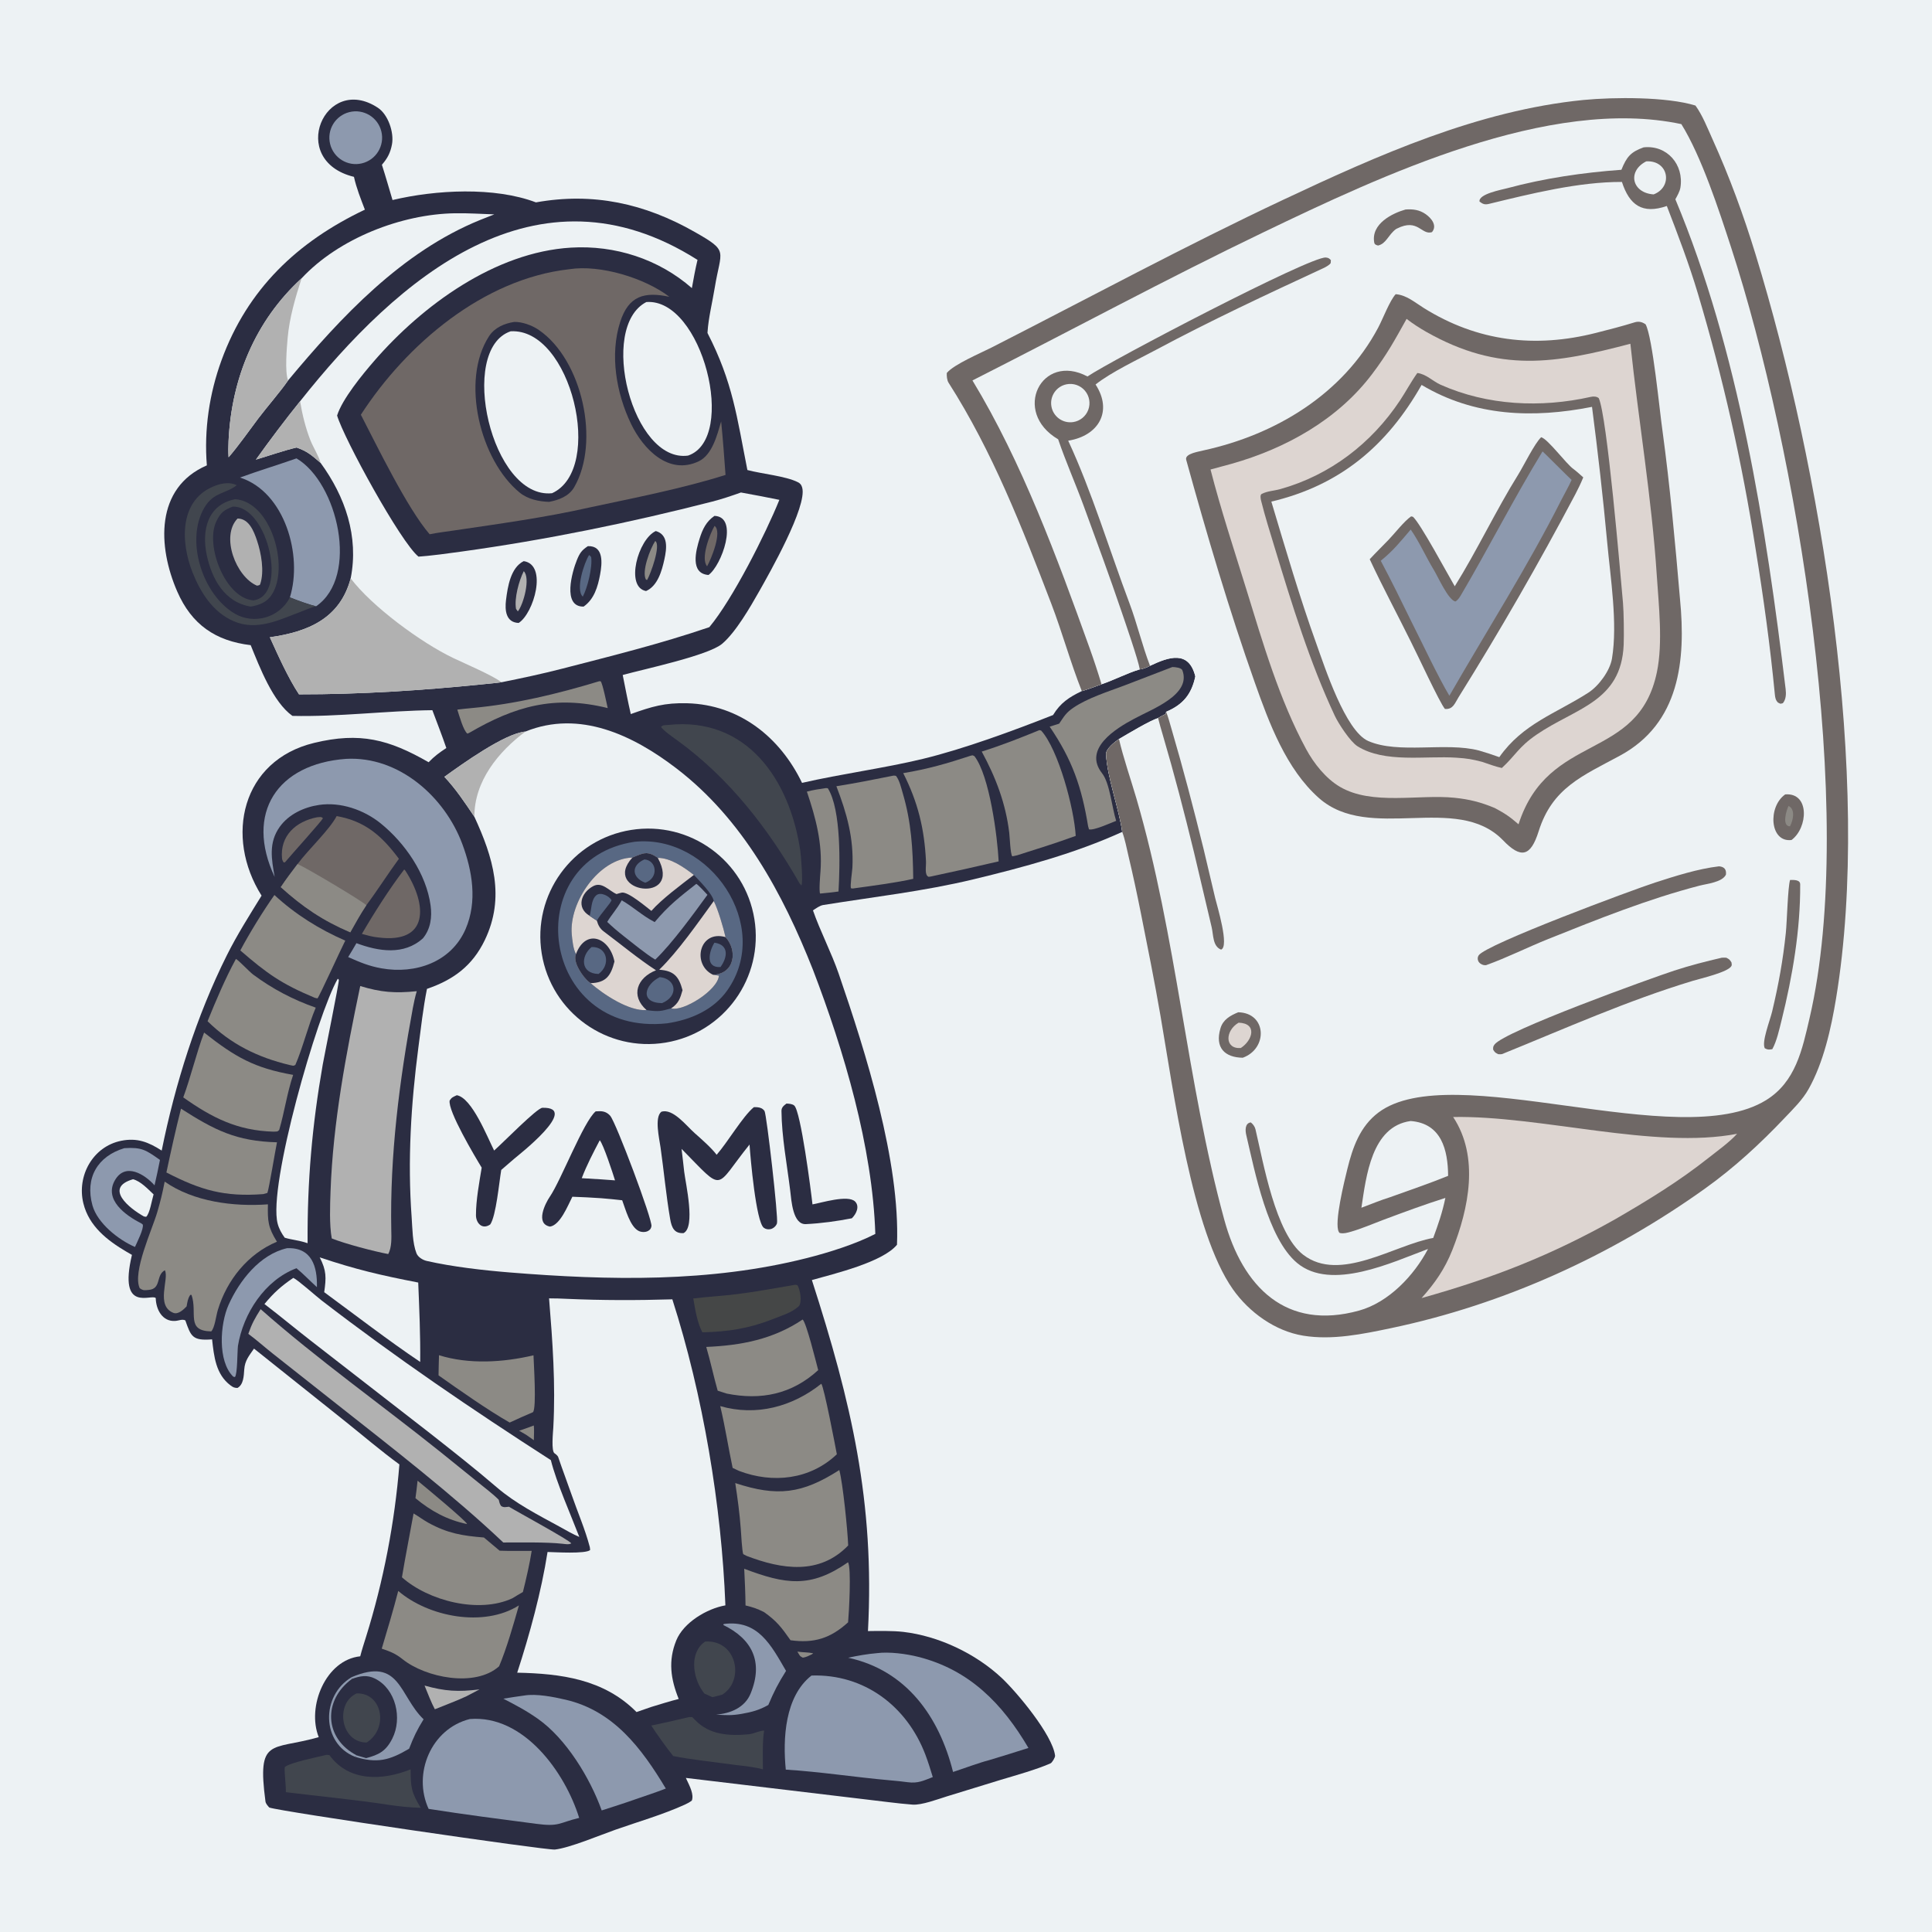 <?xml version="1.0" encoding="utf-8" ?><svg xmlns="http://www.w3.org/2000/svg" xmlns:xlink="http://www.w3.org/1999/xlink" width="1024" height="1024" viewBox="0 0 1024 1024"><path fill="#EDF2F4" d="M0 0L1024 0L1024 1024L0 1024L0 0Z"/><path fill="#2B2D42" d="M187.604 93.736C152.099 85.056 172.226 38.619 200.286 57.116C205.724 60.701 208.932 70.231 207.754 76.517C206.913 81.001 205.388 83.886 202.415 87.33C204.376 93.421 206.205 99.872 208.046 106.025C230.855 100.605 261.995 98.897 284.058 107.266C314.411 101.821 341.715 107.86 368.206 122.939C386.57 133.391 382.124 132.235 378.825 152.513C377.654 159.714 375.476 168.664 375.028 175.788L374.987 176.493C388.488 202.755 390.57 221.127 396.133 249.127C403.624 251.146 416.474 252.312 422.885 255.575C424.219 256.254 424.771 257.014 425.175 258.441C427.979 268.357 407.714 303.99 402.388 313.409C397.716 321.671 389.979 335.088 382.799 341.179C375.366 347.484 341.187 354.664 330.049 357.764C331.422 364.623 332.756 371.675 334.328 378.474C345.388 374.524 352.247 372.41 364.261 372.743C391.89 373.509 413.459 390.724 425.095 414.94C445.798 410.181 468.581 407.188 489.19 402.205C510.859 396.965 537.184 387.243 558.138 378.992C562.09 372.469 566.741 369.488 573.381 366.286C575.994 365.629 581.108 363.645 583.833 362.682C590.661 360.353 597.503 356.749 604.119 354.773C605.68 354.701 608.138 353.615 609.532 352.896C619.445 348.196 630.068 344.446 633.552 358.509C631.555 367.944 627.073 373.471 618.08 377.257L617.849 378.448C616.502 379.12 615.083 379.778 613.813 380.575C609.421 381.921 597.315 389.211 593.084 391.694C590.709 393.315 586.155 396.97 586.245 399.62C586.642 411.286 593.331 429.488 594.79 440.918C569.88 452.303 542.328 459.712 515.787 466.1C489.589 472.405 462.879 475.392 436.335 479.673C434.515 479.966 432.414 481.487 430.891 482.528C434.571 493.204 440.682 504.917 444.51 516.052C458.884 557.857 477.159 615.614 475.42 659.74C467.864 669 442.08 675.136 430.315 678.456C451.209 743.314 463.671 796.142 460.036 864.504C465.644 864.418 473.256 864.297 478.807 864.941C497.314 867.091 517.033 876.307 530.976 889.402C538.834 896.782 557.878 919.46 559.212 930.527C559.323 931.446 557.65 934.23 556.807 934.61C549.856 937.749 537.711 941.164 530.504 943.32L501.955 952.089C496.988 953.632 488.493 956.85 483.641 956.484C475.425 955.864 466.769 954.6 458.548 953.687L363.515 942.335L364.052 943.477C365.516 946.627 367.884 951.044 366.689 954.33C365.529 955.242 364.336 955.872 362.995 956.483C351.33 961.798 338.435 965.481 326.331 969.737C318.082 972.638 301.979 979.42 294.105 980.3C289.778 980.783 148.321 960.12 142.742 958.028C141.948 957.199 140.857 955.988 140.699 954.797C136.194 920.8 143.732 927.762 168.048 920.972L168.937 920.72C162.481 904.508 172.679 879.758 190.927 877.878C191.799 874.458 192.996 870.799 194.055 867.41C203.25 837.958 209.206 807.001 211.688 776.173C202.323 769.364 191.815 760.419 182.67 753.11L134.625 714.789C132.019 718.621 129.782 721.042 129.45 725.919C129.217 729.322 129.076 733.898 125.851 735.645C124.191 735.603 123.541 735.303 122.211 734.311C114.349 728.446 113.419 718.866 112.408 709.89C102.005 710.704 101.221 708.392 98.23 699.836C96.537 699.018 94.837 699.994 92.804 700.122C86.073 700.546 82.684 694.103 82.547 688.042C80.591 685.463 62.49 696.454 69.935 665.112L67.038 663.442C56.781 657.418 47.144 649.862 44.183 637.771C40.639 623.267 49.177 607.656 64.275 604.63C72.762 602.929 78.753 605.378 85.702 609.828C92.819 574.594 104.134 538.537 120.251 506.287C125.699 495.385 132.248 485.087 138.638 474.711C118.925 443.456 128.064 403.024 166.54 393.739C190.772 387.891 206.094 391.877 227.172 404.001C230.28 400.801 232.878 398.887 236.566 396.471C234.323 389.907 231.592 382.95 229.16 376.414C205.415 376.677 178.93 380.019 154.984 379.434C144.654 372.053 137.625 353.604 132.872 341.947C114.171 339.722 101.567 330.993 93.945 313.527C83.573 289.761 82.109 258.564 109.639 246.653C108.105 227.82 110.941 208.681 117.392 190.985C131.189 153.138 157.686 128.078 193.397 111.123C191.231 105.449 188.901 99.656 187.604 93.736Z"/><path fill="#EDF2F4" d="M278.504 387.735C307.222 376.121 335.521 389.672 358.473 407.231C393.62 434.119 414.919 473.578 430.9 514.032C447.301 556.783 462.455 607.904 463.937 653.996C453.432 659.422 439.308 663.845 427.77 666.773C376.323 679.825 322.601 678.677 270.08 674.42C256.294 673.303 239.71 671.421 226.149 668.319C224.087 667.847 221.538 666.325 220.724 664.231C218.594 658.756 218.609 651.046 218.184 645.226C215.974 615.021 217.839 585.121 221.755 555.126C223.09 544.903 224.272 534.263 226.302 524.122C240.378 519.31 250.397 511.875 256.944 498.292C267.921 475.517 261.281 454.241 251.423 432.884C246.4 425.442 241.721 418.307 235.535 411.737C244.89 405 267.576 388.649 278.504 387.735Z"/><path fill="#B1B1B1" d="M235.535 411.737C244.89 405 267.576 388.649 278.504 387.735C264.111 398.422 251.394 414.071 251.423 432.884C246.4 425.442 241.721 418.307 235.535 411.737Z"/><path fill="#2B2D42" d="M334.524 439.885C365.588 434.95 394.793 456.068 399.838 487.115C404.883 518.161 383.868 547.44 352.84 552.594C321.656 557.775 292.199 536.631 287.129 505.43C282.058 474.228 303.305 444.846 334.524 439.885Z"/><path fill="#586883" d="M336.295 446.166C376.343 441.973 409.558 490.76 385.509 524.868C378.131 535.334 365.984 540.539 353.616 542.374C286.02 549.694 274.46 455.475 336.295 446.166Z"/><path fill="#2B2D42" d="M335.197 454.519C340.926 452.11 343.129 450.76 348.637 454.675C355.501 454.691 362.575 459.714 367.77 463.734C370.567 466.728 377.745 473.846 378.305 477.577C380.508 481.794 383.442 491.739 384.545 496.682C391.082 503.871 389.434 516.174 377.92 516.654L381.042 517.108C380.501 524.759 362.15 536.364 355.716 534.459C350.362 536.001 348.901 536.231 343.285 535.449L342.693 535.36C333.331 536.064 319.731 526.988 313.008 521.09L312.35 520.594C309.025 518.138 303.259 509.731 305.298 505.634C303.833 503.398 303.258 497.843 303.025 495.054C301.628 478.319 317.205 455.045 335.197 454.519Z"/><path fill="#DDD5D1" d="M335.197 454.519C340.926 452.11 343.129 450.76 348.637 454.675C355.501 454.691 362.575 459.714 367.77 463.734C361.094 468.872 350.68 476.584 345.242 482.792C342.285 480.546 332.935 472.523 329.539 473.104C329.123 473.175 327.309 473.704 326.777 473.871C322.757 472.132 319.085 467.195 314.457 469.648C307.97 473.085 305.258 481.119 312.503 485.39L316.34 487.966C317.05 490.387 317.959 492.166 320.004 493.695C328.799 500.268 338.562 508.372 347.706 514.275C337.671 518.192 334.001 527.749 342.693 535.36C333.331 536.064 319.731 526.988 313.008 521.09L312.35 520.594C309.025 518.138 303.259 509.731 305.298 505.634C303.833 503.398 303.258 497.843 303.025 495.054C301.628 478.319 317.205 455.045 335.197 454.519Z"/><path fill="#2B2D42" d="M305.298 505.634C310.518 491.905 323.155 496.943 325.672 509.619C323.797 517.151 321.203 520.895 313.008 521.09L312.35 520.594C309.025 518.138 303.259 509.731 305.298 505.634Z"/><path fill="#586883" d="M313.563 501.95C322.047 501.618 323.798 511.469 317.259 516.216C307.694 516.072 307.631 506.754 313.563 501.95Z"/><path fill="#2B2D42" d="M335.197 454.519C340.926 452.11 343.129 450.76 348.637 454.675C362.243 479.619 318.265 473.058 335.197 454.519Z"/><path fill="#586883" d="M341.583 455.504C348.223 456.051 349.156 465.416 341.981 467.867C334.891 465.212 334.287 458.683 341.583 455.504Z"/><path fill="#DDD5D1" d="M378.305 477.577C380.508 481.794 383.442 491.739 384.545 496.682C391.082 503.871 389.434 516.174 377.92 516.654L381.042 517.108C380.501 524.759 362.15 536.364 355.716 534.459C359.704 531.822 360.551 529.05 361.753 524.823C359.819 517.494 357.152 514.517 349.399 513.974C359.431 504.237 369.937 489.059 378.305 477.577Z"/><path fill="#2B2D42" d="M377.92 516.654C366.541 511.231 370.579 492.744 384.545 496.682C391.082 503.871 389.434 516.174 377.92 516.654Z"/><path fill="#586883" d="M378.665 499.645C386.525 500.765 385.626 507.393 381.872 512.554C373.641 513.075 375.846 504.158 378.665 499.645Z"/><path fill="#586883" d="M312.503 485.39C313.569 482.289 313.196 476.7 316.18 474.412C318.419 472.695 322.748 474.825 324.114 477.065C323.972 478.454 318.238 484.452 316.34 487.966L312.503 485.39Z"/><path fill="#8D99AE" d="M369.057 468.463C370.353 469.225 373.712 472.963 374.958 474.271C367.559 484.448 356.209 500.074 347.303 508.613C342.862 506.073 334.749 499.42 330.523 496.107C327.182 493.482 324.922 491.545 321.838 488.626C324.246 484.622 326.852 482.022 329.526 477.193C335.471 480.528 340.44 485.38 346.999 488.725C354.392 479.909 360.123 475.488 369.057 468.463Z"/><path fill="#586883" d="M349.71 517.892C358.418 518.793 359.9 527.923 350.905 531.684C338.875 531.517 341.635 521.816 349.71 517.892Z"/><path fill="#2B2D42" d="M399.545 586.835C400.215 586.801 400.87 586.792 401.539 586.87C403.1 587.05 404.256 587.514 405.208 588.855C406.306 590.4 412.646 645.67 411.814 648.392C411.38 649.809 409.911 651.111 408.485 651.441C407.236 651.729 405.855 651.532 404.824 650.742C400.702 647.581 397.733 613.651 397.271 606.626C378.278 630.149 384.474 632.487 361.239 608.921C361.751 612.942 362.182 617.009 362.637 621.04C363.429 627.483 368.748 650.437 362.282 653.578C357.373 653.869 355.985 650.638 355.207 646.139C353.052 633.673 351.883 620.648 350.098 608.122C349.409 603.288 346.805 592.346 350.489 589.27C356.619 587.245 363.817 596.72 368.193 600.579C371.691 603.664 377.263 608.562 379.827 612.064C385.758 605.302 393.636 591.714 399.545 586.835Z"/><path fill="#2B2D42" d="M315.724 589.041C316.463 589 317.203 588.959 317.944 588.961C320.179 588.966 321.943 589.701 323.427 591.392C326.473 594.863 345.882 646.502 345.279 649.91C345.051 651.194 344.571 651.845 343.442 652.458C342.081 653.197 340.002 653.122 338.627 652.481C333.929 650.286 331.509 640.727 329.767 636.164C326.146 635.705 322.274 635.413 318.62 635.077C313.434 634.707 308.548 634.484 303.364 634.299C300.913 639.072 296.934 649.286 291.515 650.124C283.607 648.63 288.93 637.911 291.444 634.237C297.351 625.606 309.275 594.426 315.724 589.041Z"/><path fill="#EDF2F4" d="M317.886 604.355C319.84 606.591 324.879 622.05 325.975 625.616L318.623 625.086L308.337 624.459C310.997 617.511 314.427 610.926 317.886 604.355Z"/><path fill="#2B2D42" d="M242.11 580.491C250.142 581.86 258.252 602.613 261.899 609.813C266.883 605.391 284.642 587.224 287.48 587.149C307.867 586.614 274.291 612.619 272.537 614.162L265.673 620.088C264.534 626.75 262.957 644.348 259.851 648.971C255.554 651.981 252.284 648.19 252.271 644.113C252.246 636.145 254.036 626.647 255.309 618.873C251.743 613.049 237.24 588.682 238.336 583.276C239.456 581.544 240.154 581.432 242.11 580.491Z"/><path fill="#2B2D42" d="M416.851 584.912C418.155 584.969 419.896 585.071 420.942 585.935C424.401 588.791 429.831 631.053 430.631 638.354C435.014 637.617 449.575 633.029 453.267 636.885C455.682 639.409 453.945 643.324 451.497 645.718C443.813 647.233 435.159 648.423 427.317 648.797C420.158 649.37 419.463 636.263 418.801 630.829C417.133 617.142 414.318 602.671 414.196 588.826C414.179 586.881 415.483 585.948 416.851 584.912Z"/><path fill="#EDF2F4" d="M159.057 212.674C210.924 147.207 284.372 83.605 369.696 137.745C368.481 142.839 367.629 147.566 366.708 152.704C349.07 137.262 325.943 129.848 302.632 131.246C262.42 133.657 224.004 161.715 198.338 191.291C192.113 198.464 181.404 211.488 178.668 220.237C182.277 232.485 212.394 287.485 221.81 295.029C229.51 294.444 237.069 293.389 244.734 292.327C289.468 286.132 333.767 277.069 377.503 265.855C382.563 264.558 387.812 262.785 392.717 261.029C399.557 262.228 406.271 263.565 413.08 264.929C405.776 283.005 388.275 317.694 375.956 332.406C350.241 341.198 324.248 347.627 297.958 354.414C287.348 357.154 276.619 359.44 265.876 361.596C262.583 362.074 259.024 362.362 255.706 362.7C223.452 365.98 190.896 368.054 158.472 368.013C152.709 359.311 147.316 347.231 143.027 337.768C163.492 334.894 180.267 327.657 185.87 306.539C190.258 284.354 182.953 263.189 169.926 245.354C165.322 241.417 162.966 239.199 157.195 237.196C150.954 238.625 142.083 241.687 135.641 243.615C142.788 233.582 151.348 222.246 159.057 212.674Z"/><path fill="#B1B1B1" d="M185.87 306.539C196.999 321.33 223.245 340.686 240.276 348.785C247.026 351.995 260.379 357.656 265.876 361.596C262.583 362.074 259.024 362.362 255.706 362.7C223.452 365.98 190.896 368.054 158.472 368.013C152.709 359.311 147.316 347.231 143.027 337.768C163.492 334.894 180.267 327.657 185.87 306.539Z"/><path fill="#B1B1B1" d="M159.057 212.674C160.185 219.599 161.957 226.826 164.531 233.379C165.854 236.748 169.146 242.092 169.926 245.354C165.322 241.417 162.966 239.199 157.195 237.196C150.954 238.625 142.083 241.687 135.641 243.615C142.788 233.582 151.348 222.246 159.057 212.674Z"/><path fill="#2B2D42" d="M277.58 297.413C290.411 299.316 282.888 325.134 274.905 330.175C268.123 329.918 267.515 323.514 268.204 317.993C269.081 310.972 270.633 300.859 277.58 297.413Z"/><path fill="#B1B1B1" d="M277.604 302.731C281.276 306.343 277.487 320.315 274.474 324.055L273.499 322.723C272.513 317.102 275.054 307.795 277.604 302.731Z"/><path fill="#2B2D42" d="M311.578 289.476C320.099 289.145 319.175 298.58 318.062 304.538C316.86 310.969 314.942 317.593 309.321 321.509C297.859 321.696 303.285 302.885 305.791 296.767C307.284 293.123 308.308 291.646 311.578 289.476Z"/><path fill="#586883" d="M312.21 294.192C312.942 294.644 312.757 294.571 313.327 295.279C314.126 300.516 311.366 311.678 308.89 316.225C304.917 312.519 309.601 298.373 312.21 294.192Z"/><path fill="#2B2D42" d="M347.586 281.458C354.373 283.411 353.382 290.763 352.143 296.45C350.81 302.569 348.598 310.527 342.429 313.261C331.202 311.224 338.166 285.763 347.586 281.458Z"/><path fill="#8C8A85" d="M347.29 286.734C350.498 288.907 344.744 304.389 343.018 307.358L342.381 307.235C339.931 303.009 344.636 290.722 347.29 286.734Z"/><path fill="#2B2D42" d="M378.678 273.428C391.799 273.875 382.458 299.836 375.513 304.753C365.574 304.023 368.849 291.695 370.825 285.415C372.383 280.466 374.292 276.432 378.678 273.428Z"/><path fill="#6F6866" d="M378.731 278.731C382.958 281.799 376.891 296.382 374.787 300.141C371.172 296.063 376.272 282.944 378.731 278.731Z"/><path fill="#EDF2F4" d="M291.016 688.159C294.084 688.131 297.466 688.278 300.552 688.415C319.264 689.241 337.64 689.239 356.352 688.672C372.564 739.162 382.46 798.136 384.474 850.879C374.671 852.586 362.291 859.965 358.434 869.469C354.05 880.275 355.485 889.97 359.726 900.487C354.933 901.684 349.884 903.303 345.129 904.734L337.365 907.424C320.053 889.924 297.195 887.038 274.129 886.557C280.724 866.304 286.954 843.492 290.212 822.582C294.149 822.673 310.286 823.689 312.769 821.569C312.753 821.351 312.696 820.303 312.616 820C310.181 810.685 306.093 801.292 302.936 792.174C300.613 785.465 298.151 779.089 295.893 772.377C295.557 771.378 294.313 770.554 293.916 770.289C292.091 769.07 293.12 759.259 293.265 756.606C294.519 733.573 292.878 711.094 291.016 688.159Z"/><path fill="#6F6866" d="M301.76 142.693C318.125 140.126 341.762 147.352 354.784 157.314C341.572 154.48 333.2 156.705 328.721 170.614C323.111 188.037 326.666 208.456 334.464 224.662C340.853 237.938 354.387 252.179 370.43 244.453C377.536 240.969 380.089 230.622 382.228 223.366C383.158 232.909 383.87 242.167 384.544 251.72C361.839 258.912 335.845 263.953 312.394 268.988C288.787 274.325 264.657 277.607 240.723 281.147C236.363 281.791 232.04 282.305 227.712 283.164C215.834 269.458 199.55 235.807 191.26 219.817C215.492 182.424 256.2 147.779 301.76 142.693Z"/><path fill="#2B2D42" d="M272.527 170.634C276.757 170.524 281.921 172.377 285.589 174.891C308.601 190.663 318.245 234.26 304.309 258.273C301.557 263.015 296.2 265.019 291.036 265.999C285.736 265.834 279.808 264.655 275.422 261.072C254.48 243.966 243.969 201.636 259.216 178.179C262.204 173.581 267.373 171.433 272.527 170.634Z"/><path fill="#EDF2F4" d="M270.639 175.598C302.687 173.659 320.663 248.697 292.599 261.416C260.42 264.769 242.47 185.188 270.639 175.598Z"/><path fill="#8D99AE" d="M183.447 402.209C211.469 400.688 235.697 422.342 244.998 447.245C250.373 461.635 253.08 477.799 246.8 492.361C239.186 510.013 220.163 516.425 202.235 513.243C195.538 512.066 190.665 509.987 184.535 507.257C185.995 504.972 187.519 502.26 188.913 499.897C200.581 504.246 214.069 506.481 224.18 497.309C228.23 492.346 229.07 486.101 228.221 479.883C225.938 463.149 214.654 446.814 201.735 436.379C192.849 429.202 180.474 424.938 169.111 426.63C161.182 427.796 153.066 431.542 148.287 438.215C142.218 446.691 143.943 455.484 145.586 464.804C129.671 430.975 146.921 404.848 183.447 402.209Z"/><path fill="#EDF2F4" d="M155.456 677.296C157.879 678.371 167.552 687.022 170.408 689.221C209.836 719.579 250.123 746.995 291.964 773.904C294.964 785.908 302.497 802.749 307.045 814.605C303.885 813.336 299.762 810.913 296.67 809.214C285.111 802.895 273.265 796.878 263.277 788.289C251.796 778.417 239.749 768.966 227.839 759.599L164.522 710.437C156.342 704.085 148.34 697.4 140.161 691.163C145.235 685.056 148.974 681.727 155.456 677.296Z"/><path fill="#B1B1B1" d="M190.931 522.624C201.95 525.976 209.376 526.522 220.894 525.355C220.059 528.171 219.365 531.318 218.827 534.218C211.669 572.826 206.62 612.477 207.384 651.805C207.463 655.871 207.747 661.074 205.758 664.667C198.323 663.293 182.757 659.194 175.839 656.394C174.518 649.168 174.93 638.872 175.195 631.403C176.491 594.942 183.445 558.289 190.931 522.624Z"/><path fill="#EDF2F4" d="M159.852 147.511C179.498 126.393 212.8 113.439 241.201 113.039C248.8 112.931 254.637 113.392 261.983 113.623C259.475 114.591 256.971 115.573 254.48 116.585C212.993 133.44 180.838 167.864 152.684 201.65C148.764 207.397 141.382 215.846 136.917 221.765C132.224 227.985 126.088 236.745 121.151 242.368C120.942 239.408 120.999 236.728 121.135 233.768C122.658 200.699 135.251 170.02 159.852 147.511Z"/><path fill="#B1B1B1" d="M121.151 242.368C120.942 239.408 120.999 236.728 121.135 233.768C122.658 200.699 135.251 170.02 159.852 147.511C156.559 157.658 153.397 168.464 152.462 179.099C152.027 184.06 150.871 197.007 152.684 201.65C148.764 207.397 141.382 215.846 136.917 221.765C132.224 227.985 126.088 236.745 121.151 242.368Z"/><path fill="#8D99AE" d="M249.03 911.12C277.608 908.835 299.462 939.334 306.974 963.522C296.123 966.124 296.582 968.328 284.057 966.643C265.048 964.165 246.117 961.719 227.177 958.744C218.61 940.189 228.416 916.266 249.03 911.12Z"/><path fill="#8D99AE" d="M430.115 888.07C458.03 887.143 480.709 904.293 490.488 930.055C491.983 933.994 493.168 937.86 494.396 941.886C489.301 943.85 486.547 945.326 481.078 944.607C478.079 944.188 474.824 943.875 471.798 943.609C453.458 942.001 434.835 939.072 416.485 937.938C414.864 921.607 415.942 899.15 430.115 888.07Z"/><path fill="#8C8A85" d="M87.281 626.282C102.526 636.972 123.821 639.652 142.003 638.326C141.825 647.167 142.02 650.456 146.786 658.138C131.368 664.567 120.272 678.427 115.468 694.285C114.473 697.57 113.842 703.731 111.956 705.673C98.384 705.383 104.821 695.934 101.51 686.313L100.824 686.341C99.452 688.465 99.376 689.942 98.905 692.423C97.421 693.979 94.476 696.86 91.914 695.85C82.314 692.063 89.772 677.748 87.387 673.26C82.484 675.818 85.674 683.131 78.79 683.685C76.673 683.856 75.96 684.157 74.045 682.759C70.094 674.227 80.705 651.606 83.349 642.492C85.121 636.383 86.068 632.583 87.281 626.282Z"/><path fill="#EDF2F4" d="M342.562 160.092C372.157 157.84 391.096 232.479 364.687 241.476C335.247 245.543 316.898 173.419 342.562 160.092Z"/><path fill="#B1B1B1" d="M138.144 693.877C168.06 720.341 202.324 744.645 233.585 769.695L253.358 785.655C256.418 788.133 261.73 792.201 264.339 794.915C264.713 796.396 264.759 796.948 265.625 798.241C266.945 799.06 267.615 798.815 269.185 798.664L269.767 798.602C273.718 801.046 302.108 816.454 302.784 818.019C301.542 818.802 299.585 818.364 298 818.212C289.674 817.282 275.465 817.557 266.751 817.553C240.297 792.472 206.906 766.627 178.287 744.047L144.587 717.444C140.647 714.335 135.396 709.693 131.608 706.97C133.562 701.401 134.993 698.899 138.144 693.877Z"/><path fill="#8C8A85" d="M444.851 779.156C446.777 786.344 449.279 811.414 449.556 819.137C434.25 834.984 414.317 831.748 395.819 824.701L393.932 823.728C393.32 822.348 392.803 812.762 392.631 810.393C392.029 802.121 390.949 794.249 389.698 786.054C411.914 793.385 425.11 791.814 444.851 779.156Z"/><path fill="#8D99AE" d="M464.799 876.206C471.28 875.363 480.33 876.558 486.693 878.165C513.85 885.025 531.332 903.011 545.096 926.448C538.198 928.679 531.338 930.774 524.399 932.875C518.751 934.333 510.969 937.276 505.14 939.179C497.809 909.934 480.489 885.319 449.531 878.625C454.876 877.508 459.357 876.678 464.799 876.206Z"/><path fill="#8C8A85" d="M514.454 400.549C515.854 400.278 515.202 400.193 516.479 400.791C524.539 411.247 528.664 443.601 529.311 456.547C517.257 459.367 505.397 462.01 493.287 464.585L492.206 464.735C489.878 463.824 490.942 459.483 490.788 456.375C489.933 439.099 486.497 425.149 478.728 409.778C491.703 407.635 502.051 404.639 514.454 400.549Z"/><path fill="#6F6866" d="M178.44 432.538C193.604 435.238 202.368 443.016 211.427 455.181C205.647 463.068 199.743 472.366 194.173 479.785C190.963 484.599 188.478 489.112 185.656 494.152C171.07 487.929 160.456 480.706 148.815 470.199C151.665 465.916 154.621 462.048 157.716 457.953C163.568 450.09 174.542 439.956 178.44 432.538Z"/><path fill="#8C8A85" d="M157.716 457.953C162.096 459.811 191.231 477.061 194.173 479.785C190.963 484.599 188.478 489.112 185.656 494.152C171.07 487.929 160.456 480.706 148.815 470.199C151.665 465.916 154.621 462.048 157.716 457.953Z"/><path fill="#8C8A85" d="M219.197 802.168C221.458 803.442 224.253 805.555 226.969 807.057C237.234 812.731 245.151 814.004 256.49 814.912L264.816 821.901C270.076 822.113 276.458 821.981 281.803 821.996C280.847 828.393 278.735 837.499 277.147 843.802C275.325 844.813 273.348 846.056 271.539 847.135C253.87 855.351 227.175 848.56 213.037 835.998C214.855 824.953 217.212 813.281 219.197 802.168Z"/><path fill="#8C8A85" d="M435.293 733.417C436.747 735.017 442.753 766.555 443.544 770.795C429.352 784.273 409.583 786.41 391.676 779.603L388.313 778.018C385.979 766.992 384.407 756.489 381.747 745.268C400.865 750.778 419.997 745.605 435.293 733.417Z"/><path fill="#8D99AE" d="M277.76 898.679C284.247 897.549 293.511 899.423 299.771 900.875C325.201 906.772 340.06 926.585 352.894 947.967C347.875 949.941 341.788 951.914 336.62 953.713C330.793 955.79 324.805 957.66 318.914 959.566C312.752 942.406 300.116 921.616 285.208 911.09C278.846 906.598 273.651 903.914 266.784 900.336C270.44 899.707 274.088 899.202 277.76 898.679Z"/><path fill="#8C8A85" d="M211.073 843.232C227.14 857.022 256.454 862.686 275.034 850.892C272.15 860.992 268.596 873.562 264.541 883.165C251.82 894.549 225.608 889.187 213.434 879.459C209.63 876.419 206.886 875.362 202.33 873.824C205.436 863.424 208.351 853.781 211.073 843.232Z"/><path fill="#8C8A85" d="M550.916 386.976L551.837 387.211C560.987 397.289 569.344 428.625 570.156 443.039C560.018 446.741 549.497 450.045 539.204 453.296C538.201 453.561 537.534 453.691 536.51 453.867C535.486 452.477 535.22 443.9 534.927 441.443C533.083 425.943 527.8 412.043 520.339 398.35C531.161 394.934 540.382 391.276 550.916 386.976Z"/><path fill="#8C8A85" d="M621.367 353.542C623.084 353.555 626.135 353.92 626.684 355.264C631.585 368.299 610.5 375.835 601.217 380.915C591.321 386.143 573.941 396.89 584.101 409.82C588.274 415.131 589.29 427.808 591.586 435.069C588.551 436.209 579.68 440.306 577.19 439.571L576.713 437.889C573.257 416.931 568.291 402.701 556.355 385.145L561.383 383.55C564.033 379.649 564.928 377.795 569.051 375.014C576.538 369.966 587.147 366.625 595.691 363.417L621.367 353.542Z"/><path fill="#8D99AE" d="M127.208 253.108C137.179 249.465 147.176 246.465 157.143 242.954C178.957 255.746 190.611 305.561 167.513 321.356C163.433 320.366 157.615 318.205 153.647 316.627C160.562 294.422 150.961 260.683 127.208 253.108Z"/><path fill="#8C8A85" d="M108.171 547.279C124.629 560.24 134.708 566.07 155.367 569.704C152.04 579.759 150.819 589.256 147.975 598.931C146.885 600.008 146.932 599.652 144.956 599.806C125.8 599.261 112.337 592.397 97.131 581.639C101.063 570.995 103.935 558.702 108.171 547.279Z"/><path fill="#8C8A85" d="M125.041 508.25C126.676 509.109 132.033 514.936 134.192 516.545C144.382 524.141 155.431 529.917 167.347 534.069C163.253 543.788 160.516 555.316 156.535 564.448C155.347 565.151 155.175 564.77 153.385 564.452C136.625 560.427 122.451 553.492 110.013 541.266C114.492 530.226 119.368 518.693 125.041 508.25Z"/><path fill="#8C8A85" d="M473.33 411.136C473.884 411.018 474.275 411.143 474.888 411.217C476.756 413.579 477.575 417.364 478.44 420.28C483.023 435.736 483.843 449.917 484.03 465.797C475.745 467.738 461.39 469.639 452.992 470.788C451.873 471.016 452.232 470.956 451.054 470.818C450.456 469.711 451.694 461.905 451.799 459.756C452.561 444.206 448.801 431.02 443.301 416.719C453.488 415.101 463.223 413.183 473.33 411.136Z"/><path fill="#41464E" d="M354.401 384.213C395.831 379.873 418.544 413.215 424.147 450.733C424.532 453.307 425.711 467.692 424.775 469.313L423.84 468.302C407.286 439.313 386.736 412.663 359.35 392.688C357.468 391.315 351.216 387.039 350.364 385.222C351.605 384.093 352.301 384.426 354.401 384.213Z"/><path fill="#2B2D42" d="M186.347 888.951C212.208 877.918 211.511 898.819 224.513 911.257C221.013 916.94 219.235 920.611 216.841 926.856C206.466 933.02 199.718 934.802 187.992 931.068C170.392 923.976 169.961 898.773 186.347 888.951Z"/><path fill="#8D99AE" d="M186.347 888.951C212.208 877.918 211.511 898.819 224.513 911.257C221.013 916.94 219.235 920.611 216.841 926.856C206.466 933.02 199.718 934.802 187.992 931.068L189.099 930.398L194.069 931.845C200.802 930.059 204.543 928.204 207.953 921.438C213.316 910.8 209.877 895.25 198.792 889.707C194.547 887.584 190.826 888.275 186.517 889.88L186.347 888.951Z"/><path fill="#8D99AE" d="M186.347 888.951L186.517 889.88C170.988 901.212 171.876 921.505 189.099 930.398L187.992 931.068C170.392 923.976 169.961 898.773 186.347 888.951Z"/><path fill="#41464E" d="M189.044 897.533C202.73 897.204 206.079 916.053 194.338 923.577C180.329 923.527 177.547 902.69 189.044 897.533Z"/><path fill="#8C8A85" d="M95.938 587.617C113.652 598.953 125.153 604.871 146.81 605.444C145.925 609.665 142.571 630.108 141.714 632.286L139.501 632.902C118.937 634.443 106.513 630.868 88.196 621.437C90.616 610.121 93.081 598.831 95.938 587.617Z"/><path fill="#41464E" d="M124.643 264.587C143.695 265.884 153.463 300.473 144.141 315.053C141.475 319.223 137.562 320.702 132.88 321.507C118.915 319.211 112.265 306.766 109.581 294.169C106.823 281.226 109.912 267.472 124.643 264.587Z"/><path fill="#2B2D42" d="M123.321 268.518C142.081 267.975 152.912 315.739 134.333 318.211C119.398 317.114 108.596 289.03 114.643 276.402C116.983 271.515 118.677 270.39 123.321 268.518Z"/><path fill="#B1B1B1" d="M125.921 274.824C131.924 274.889 134.486 281.36 136.211 286.479C138.442 293.099 140.225 302.866 137.899 309.623C137.666 310.299 136.884 310.257 136.208 310.419C125.091 305.736 116.805 284.226 125.921 274.824Z"/><path fill="#8C8A85" d="M145.447 474.374C156.46 484.586 169.272 492.581 183 498.55C181.029 502.28 169.087 528.607 168.252 529.168L166.847 528.856C149.067 521.428 141.537 515.993 127.365 503.75C132.407 494.314 139.282 483.138 145.447 474.374Z"/><path fill="#8C8A85" d="M425.412 699.375C427.351 700.9 432.568 722.096 433.66 726.193C419.69 739.016 403.28 742.267 385.169 738.629L380.385 737.088C378.222 729.497 376.636 721.793 374.325 713.901C392.72 713.125 409.758 709.907 425.412 699.375Z"/><path fill="#8C8A85" d="M449.46 828.044C451.342 830.82 449.941 855.492 449.5 859.871C440.18 868.352 431.402 871.097 418.991 869.355C414.148 862.48 411.674 859.182 404.883 854.398C401.09 852.533 399.179 851.906 395.142 850.923C395.067 844.299 394.794 838.088 394.449 831.47C416.283 839.719 429.568 841.934 449.46 828.044Z"/><path fill="#EDF2F4" d="M179.014 518.754L179.598 519.29C179.862 520.453 171.887 559.502 171.07 564.178C165.401 596.628 162.844 626.029 163.029 658.924C158.35 657.311 154.76 657.196 150.887 655.998C149.204 653.656 147.881 651.302 147.147 648.491C141.965 628.618 168.14 537.614 179.014 518.754Z"/><path fill="#EDF2F4" d="M169.462 666.434C188.657 672.866 201.673 675.89 221.665 679.777C222.242 693.771 222.859 707.849 222.715 721.85C205.907 710.566 188.298 696.97 171.838 684.886C172.938 677.145 173.075 673.47 169.462 666.434Z"/><path fill="#8C8A85" d="M232.68 718.286C248.48 723.25 266.815 722.123 282.758 718.337C282.877 722.526 284.481 746.211 282.49 748.483C278.263 750.264 274.303 752.054 270.146 753.98C258.71 747.475 243.32 736.67 232.435 728.969C232.467 725.418 232.586 721.838 232.68 718.286Z"/><path fill="#41464E" d="M173.054 930.105C173.337 930.081 174.287 930.225 174.612 930.264C185.023 944.542 202.901 943.763 217.629 937.788C217.684 947.292 218.006 950.049 223.018 958.176C216.577 957.978 211.876 957.46 205.608 956.542C188.681 953.933 168.788 952.028 151.513 949.891C151.611 946.009 150.557 938.729 150.953 936.554C154.011 934.12 168.15 931.311 173.054 930.105Z"/><path fill="#41464E" d="M365.148 910.088L366.889 910.095L368.529 911.745C376.138 919.626 386.637 920.147 396.914 919.2C399.442 918.967 402.606 917.23 405.012 917.252C404.03 922.656 404.345 932.044 404.358 937.785C400.163 936.595 394.498 936.019 390.104 935.494C380.745 934.195 365.613 932.556 356.831 930.74C353.952 927.281 347.525 918.328 345.197 914.585C351.965 913.172 358.426 911.71 365.148 910.088Z"/><path fill="#8D99AE" d="M152.108 661.569C165.195 661.016 168.255 671.226 167.973 682.22C164.338 678.941 160.838 675.252 157.143 672.184C140.363 678.497 128.922 696.158 126.111 713.383C125.751 716.721 125.879 728.387 124.507 729.863L123.642 729.668C115.22 721.499 116.644 701.63 121.142 691.613C126.915 678.755 137.672 664.897 152.108 661.569Z"/><path fill="#454747" d="M420.35 681.16C421.537 680.898 421.453 680.88 422.624 681.186C424.059 683.064 425.377 690.581 423.234 692.468C419.309 695.925 414.34 697.263 409.49 699.191C396.993 704.159 385.622 705.878 372.255 706.149C369.486 700.86 368.455 694.042 367.458 688.203C375.161 687.299 382.998 686.859 390.693 685.908C400.624 684.681 410.473 682.795 420.35 681.16Z"/><path fill="#8D99AE" d="M65.904 608.552C75.192 607.966 77.312 609.507 84.78 614.781C83.934 619.315 82.917 623.756 81.909 628.253C76.873 622.572 66.526 615.856 60.928 625.526C54.993 635.779 66.376 644.124 74.805 648.367L75.674 649.036C76.329 651.183 72.639 658.437 71.537 660.913C62.793 657.154 51.613 648.306 49 638.871C44.954 624.258 51.772 612.779 65.904 608.552Z"/><path fill="#41464E" d="M167.513 321.356C165.778 321.631 161.222 323.565 159.452 324.231C147.914 328.574 136.234 334.537 123.909 329.28C112.943 324.558 106.369 314.219 102.081 303.491C95.662 287.435 94.731 264.425 114.402 257.326C117.997 256.029 121.942 255.463 125.497 257.156C119.713 261.78 113.21 260.761 108.334 269.025C98.031 286.489 107.401 315.256 124.407 325.228C134.534 331.167 148.169 327.462 153.647 316.627C157.615 318.205 163.433 320.366 167.513 321.356Z"/><path fill="#6F6866" d="M214.246 460.839C214.436 461.031 214.626 461.224 214.816 461.416C226.769 479.794 227.297 500.363 200.385 496.854C197.398 496.583 194.705 495.761 191.809 494.991C198.018 484.276 206.729 470.59 214.246 460.839Z"/><path fill="#8D99AE" d="M185.152 59.425C192.679 57.54 200.301 62.146 202.133 69.686C203.966 77.225 199.307 84.815 191.755 86.595C184.276 88.358 176.777 83.755 174.962 76.288C173.148 68.822 177.699 61.291 185.152 59.425Z"/><path fill="#8D99AE" d="M383.598 860.745C401.84 858.375 408.676 871.971 416.617 885.606C412.473 892.21 410.218 896.575 407.223 903.669C402.52 906.358 398.379 907.465 393.12 908.372C387.787 909.311 384.88 909.12 379.519 908.773C387.176 908.219 394.77 905.024 397.797 897.701C404.869 880.592 398.401 868.609 383.367 861.278L383.598 860.745Z"/><path fill="#8C8A85" d="M437.764 417.701L438.75 417.779C445.961 429.169 445.218 458.684 444.429 472.505C441.297 472.994 437.848 473.283 434.67 473.608C434.009 472.315 434.708 464.008 434.865 461.958C435.999 447.086 432.422 433.662 427.668 419.572C431.42 418.623 433.908 418.236 437.764 417.701Z"/><path fill="#8C8A85" d="M317.597 361.071L318.363 361.091C319.404 362.248 321.568 372.975 322.101 375.297C293.881 368.321 272.996 374.269 248.741 388.407L247.752 388.838C245.641 387.405 243.346 379.036 242.383 376.116C244.911 375.773 247.598 375.516 250.144 375.281C273.307 373.142 295.396 367.79 317.597 361.071Z"/><path fill="#41464E" d="M373.752 870.059C390.305 869 394.923 890.227 382.994 898.106C381.299 898.697 379.329 899.112 377.567 899.534L373.277 897.564L372.303 896.201C367.136 888.832 365.297 875.758 373.752 870.059Z"/><path fill="#EDF2F4" d="M70.519 625.021C74.624 626.129 78.251 630.093 81.405 633.049C80.525 635.879 79.394 643.267 77.457 644.945L76.295 644.751C68.805 640.613 54.81 629.57 70.519 625.021Z"/><path fill="#6F6866" d="M168.058 433.167C170.011 433.096 170.076 432.73 171.183 433.674C170.395 435.306 154.142 453.319 151.847 456.111L150.95 457.11L150.232 457.009C149.905 456.402 149.547 455.726 149.479 455.017C148.327 443.059 156.74 435.354 168.058 433.167Z"/><path fill="#8C8A85" d="M221.325 784.805L221.712 785.119C224.348 787.278 247.415 806.378 247.562 807.786C237.05 805.615 228.445 800.917 220.201 794.083C220.653 791.099 220.975 787.828 221.325 784.805Z"/><path fill="#B1B1B1" d="M225.021 893.381C235.886 896.416 242.814 896.816 254.176 895.415L247.239 899.051C242.663 901.239 235.348 903.962 230.483 905.946C228.692 902.707 226.468 896.914 225.021 893.381Z"/><path fill="#8C8A85" d="M282.921 755.532C283.184 757.233 282.989 761.427 282.956 763.343L278.894 760.49L275.131 758.3C277.56 757.575 280.496 756.414 282.921 755.532Z"/><path fill="#8C8A85" d="M422.618 875.388C425.535 875.84 428.155 875.683 430.994 876.269L430.393 876.774C428.708 877.561 427.347 878.355 425.513 878.603C423.661 877.715 423.951 877.433 422.618 875.388Z"/><path fill="#EDF2F4" d="M573.381 366.286C567.45 351.389 562.977 335.023 557.167 319.865C541.722 279.566 526.054 239.299 502.714 202.781C501.945 201.577 501.69 199.168 501.829 197.665C505.669 193.081 519.728 187.164 525.626 184.157C577.197 157.864 628.044 130.378 680.449 105.737C730.64 82.138 783.467 58.53 839.246 52.99C855.425 51.43 883.464 51.246 898.633 55.941C902.445 61.264 904.934 67.745 907.627 73.699C916.673 93.7 924.071 113.903 930.509 134.893C965.174 247.907 992.401 412.578 973.145 529.212C970.52 545.112 966.515 563.147 958.566 577.266C955.337 583.001 950.495 587.689 946 592.425C932.899 606.231 919.341 618.754 903.851 629.852C854.251 665.389 797.142 691.374 737.34 703.928C722.295 707.087 706.124 710.443 690.761 707.939C675.828 705.505 662.103 695.59 653.481 683.377C631.816 652.685 621.825 577.419 615.086 538.42C611.909 520.029 608.24 501.753 604.581 483.453C602.596 473.522 600.487 463.617 598.132 453.767C597.133 449.59 596.31 444.928 594.79 440.918C593.331 429.488 586.642 411.286 586.245 399.62C586.155 396.97 590.709 393.315 593.084 391.694C597.315 389.211 609.421 381.921 613.813 380.575C615.083 379.778 616.502 379.12 617.849 378.448L618.08 377.257C627.073 373.471 631.555 367.944 633.552 358.509C630.068 344.446 619.445 348.196 609.532 352.896C608.138 353.615 605.68 354.701 604.119 354.773C597.503 356.749 590.661 360.353 583.833 362.682C581.108 363.645 575.994 365.629 573.381 366.286Z"/><path fill="#6F6866" d="M573.381 366.286C567.45 351.389 562.977 335.023 557.167 319.865C541.722 279.566 526.054 239.299 502.714 202.781C501.945 201.577 501.69 199.168 501.829 197.665C505.669 193.081 519.728 187.164 525.626 184.157C577.197 157.864 628.044 130.378 680.449 105.737C730.64 82.138 783.467 58.53 839.246 52.99C855.425 51.43 883.464 51.246 898.633 55.941C902.445 61.264 904.934 67.745 907.627 73.699C916.673 93.7 924.071 113.903 930.509 134.893C965.174 247.907 992.401 412.578 973.145 529.212C970.52 545.112 966.515 563.147 958.566 577.266C955.337 583.001 950.495 587.689 946 592.425C932.899 606.231 919.341 618.754 903.851 629.852C854.251 665.389 797.142 691.374 737.34 703.928C722.295 707.087 706.124 710.443 690.761 707.939C675.828 705.505 662.103 695.59 653.481 683.377C631.816 652.685 621.825 577.419 615.086 538.42C611.909 520.029 608.24 501.753 604.581 483.453C602.596 473.522 600.487 463.617 598.132 453.767C597.133 449.59 596.31 444.928 594.79 440.918C593.331 429.488 586.642 411.286 586.245 399.62C586.155 396.97 590.709 393.315 593.084 391.694C595.261 401.295 599.456 413.4 602.311 423.171C623.719 496.45 628.843 573.039 648.866 646.378C658.651 682.216 681.63 705.337 720.301 694.651C735.996 690.314 749.487 676.078 756.866 661.985C738 668.983 705.601 684.479 687.528 669.429C671.887 656.404 665.104 620.946 660.541 601.585C659.97 599.164 659.789 595.327 662.937 594.897C664.063 595.734 665.079 597.093 665.422 598.541C669.606 616.244 676.021 653.721 690.709 665.034C710.216 680.058 739.063 659.793 759.637 656.131C762.401 648.574 764.405 642.903 766.075 634.928C754.976 638.428 743.989 642.51 733.086 646.584C727.391 648.712 721.574 651.283 715.731 652.921C714.099 653.379 712.248 653.894 710.546 653.586C709.934 653.475 709.906 653.465 709.606 652.941C706.979 648.345 712.599 625.819 714.116 619.636C716.927 608.184 720.822 596.999 730.614 589.654C769.537 560.459 889.843 611.581 936.013 583.13C951.75 573.432 955.228 556.308 959.132 539.523C984.574 430.122 952.154 237.4 917.542 131.198C911.126 111.512 901.829 82.941 891.149 65.784C821.141 50.908 731.593 93.383 669.934 122.981C618.2 147.815 566.754 175.662 515.421 201.643C541.758 245.068 560.282 295.565 577.422 343.248C579.728 349.664 581.867 356.153 583.833 362.682C581.108 363.645 575.994 365.629 573.381 366.286Z"/><path fill="#DDD5D1" d="M770.199 592.038C816.444 591.18 877.146 609.376 920.701 600.932C916.538 605.511 910.449 609.822 905.586 613.679C889.938 626.087 873.518 636.114 856.237 646.135C821.988 665.425 791.106 677.477 753.466 688.005C760.559 680.062 765.782 672.575 769.73 662.622C778.522 640.457 784.156 613.154 770.199 592.038Z"/><path fill="#EDF2F4" d="M747.675 594.164C764.028 595.4 767.428 609.52 767.536 623.222C757.703 627.247 746.786 630.918 736.71 634.565C732.582 635.798 725.704 638.571 721.575 640.125C724.106 623.543 726.906 596.993 747.675 594.164Z"/><path fill="#6F6866" d="M576.383 199.542C588.85 191.052 694.611 135.727 702.723 136.491C704.059 136.616 704.515 136.927 705.4 137.893L705.288 139.455C704.565 140.562 702.386 141.684 701.155 142.251C671.446 156.006 641.612 169.939 612.745 185.399C603.392 190.408 588.832 197.284 580.676 203.797C589.927 217.995 582.256 231.022 566.162 233.573C578.728 260.591 588.066 291.658 598.611 319.657C602.665 330.423 605.346 341.989 609.532 352.896C608.138 353.615 605.68 354.701 604.119 354.773C603.248 349.631 596.452 330.077 594.496 324.306C588.166 305.638 581.137 286.561 574.328 268.014C570.05 256.364 564.829 244.55 560.839 232.837C536.083 218.315 552.016 186.556 576.383 199.542Z"/><path fill="#EDF2F4" d="M565.331 203.68C568.941 202.973 572.651 204.272 575.032 207.076C577.413 209.88 578.094 213.751 576.812 217.199C575.531 220.647 572.487 223.134 568.853 223.702C563.38 224.557 558.229 220.874 557.27 215.418C556.31 209.963 559.895 204.743 565.331 203.68Z"/><path fill="#6F6866" d="M613.813 380.575C615.083 379.778 616.502 379.12 617.849 378.448L618.08 377.257C619.262 380.308 620.035 383.321 620.953 386.445C627.13 407.476 632.656 428.623 637.905 449.906L644.079 476.006C645.089 480.157 651.725 501.781 647.178 503.316C642.702 501.512 643.19 495.631 642.187 491.369L632.777 451.486C627.706 430.635 622.324 409.958 616.259 389.376C615.404 386.476 614.533 383.509 613.813 380.575Z"/><path fill="#6F6866" d="M739.742 155.925C745.427 156.362 749.851 160.252 754.503 163.164C783.083 181.059 813.67 184.653 846.045 176.405C852.806 174.683 859.65 172.943 866.362 170.855C868.567 170.17 870.354 170.614 872.203 171.899C875.925 178.719 879.602 217.654 881.139 228.217C885.147 257.748 887.895 287.849 890.429 317.455C893.613 349.993 890.277 383.419 858.557 400.538C838.587 411.316 822.744 417.628 815.522 440.581C811.304 453.989 806.181 455.365 796.496 445.222C771.9 420.114 725.891 446.762 699.028 422.956C681.722 407.619 672.674 383.268 665.129 361.948C651.403 323.161 639.648 283.31 628.709 243.7C627.773 240.313 635.897 239.32 637.925 238.712C676.064 230.387 711.729 208.933 730.46 173.666C732.93 169.033 736.634 159.242 739.742 155.925Z"/><path fill="#DDD5D1" d="M745.53 169.01C748.605 171.431 752.557 173.966 755.953 175.891C794.817 197.917 824.484 192.62 864.137 182.199C868.415 222.773 875.45 263.861 878.117 304.805C879.16 320.814 881.421 340.577 878.216 356.129C868.354 403.987 820.727 387.633 804.849 436.892C800.235 432.887 797.63 431.117 792.243 428.258C784.924 425.193 778.799 423.638 770.849 422.829C751.934 420.905 727.224 427.013 710.211 417.041C702.709 412.643 696.405 404.661 692.333 397.153C678.042 370.801 669.342 340.726 660.549 312.244C654.007 291.051 647.111 270.264 641.604 248.852C645.272 247.807 649.059 246.871 652.74 245.83C681.458 237.705 708.952 222.46 727.2 198.321C735.354 187.536 739.055 180.577 745.53 169.01Z"/><path fill="#6F6866" d="M751.212 197.705C755.834 198.212 759.428 202.085 763.552 203.921C788.406 214.99 816.788 216.275 843.13 210.354C844.624 210.018 846.178 210.086 847.354 210.993C851.753 220.111 858.797 303.716 860.221 319.579C860.633 324.17 860.807 336.6 860.581 341.8C859.263 372.068 835.173 375.164 814.399 389.383C804.84 395.926 803.257 400.397 796.009 407.05C792.791 406.382 788.813 404.899 785.623 403.814C780.041 402.377 777.795 401.992 771.943 401.596C755.445 400.478 733.979 404.609 719.498 395.53C715.67 393.13 709.411 383.523 707.475 379.394C694.202 351.073 684.835 320.572 675.743 290.679C673.218 282.381 670.49 273.726 668.399 265.331C668.123 264.22 667.778 262.287 668.746 261.777C671.73 260.26 675.37 260.133 678.539 259.247C704.903 251.878 726.863 235.055 741.963 212.339C745.139 207.56 747.939 202.245 751.212 197.705Z"/><path fill="#EDF2F4" d="M753.473 204.016C781.496 220.758 812.536 221.816 843.8 215.646C846.867 239.339 849.648 263.496 851.857 287.566C853.585 306.4 857.461 330.393 854.386 349.025C853.318 355.492 847.426 363.552 841.827 367.153C824.575 378.25 807.192 383.489 794.66 401.304C790.89 399.953 787.712 398.888 783.868 397.782C766.195 393.179 741.348 399.798 725.208 392.759C713.061 387.462 702.104 353.417 697.78 341.426C688.848 316.651 681.393 291.027 673.84 265.86C710.223 257.259 735.155 236.295 753.473 204.016Z"/><path fill="#6F6866" d="M816.848 231.731C820.449 232.68 830.016 245.776 833.991 248.614C835.277 249.532 837.993 251.951 839.161 253.03C837.932 256.016 836.447 259.15 834.936 262.01C815.623 298.574 794.969 334.423 773.089 369.51C771.117 372.671 770.14 376.166 765.831 375.744C763.047 372.45 751.028 346.415 747.832 340.195C740.71 325.758 732.693 310.858 725.98 296.401C729.135 292.988 732.721 289.481 735.973 286.097C739.394 282.537 744.162 276.31 747.913 273.689L748.893 273.899C752.89 277.474 767.209 304.208 771.046 310.739C782.704 292.105 792.957 270.356 804.69 251.529C807.597 246.864 813.308 235.113 816.848 231.731Z"/><path fill="#8D99AE" d="M817.582 239.254C817.891 239.381 831.036 252.629 832.987 254.378C831.462 257.835 829.359 261.384 827.635 264.797C809.6 300.514 788.12 334.134 768.199 368.757C762.169 358.686 753.546 340.251 747.95 329.23C742.661 318.375 737.499 307.89 731.834 297.223C738.683 291.652 741.937 287.397 747.708 280.667C752.323 287.29 755.744 295.132 759.928 302.023C762.316 305.955 767.501 317.824 771.347 318.814C772.62 318.155 773.595 316.693 774.32 315.46C789.058 290.406 802.442 264.045 817.582 239.254Z"/><path fill="#6F6866" d="M871.151 78.103C883.534 76.734 892.644 87.246 890.646 99.459C890.308 101.522 888.984 103.769 887.98 105.625C921.563 185.932 936.03 279.118 946.434 365.297C946.737 367.806 946.64 370.727 944.939 372.719C943.211 373.098 944.056 373.161 942.337 372.358C941.135 371.108 940.88 369.84 940.714 368.118C938.203 342.088 934.648 316.41 930.445 290.602C923.311 244.874 913.179 200.03 899.941 155.679C895.224 139.874 889.385 124.55 883.453 109.179C870.428 113.689 863.624 108.663 859.647 96.427C836.696 96.356 811.443 102.659 789.268 108.047C786.988 108.601 785.959 108.196 784.178 106.837C783.566 102.792 795.88 100.568 798.799 99.779C818.446 94.468 839.104 91.455 859.378 89.99C862.168 83.092 864.303 80.567 871.151 78.103Z"/><path fill="#EDF2F4" d="M872.552 85.522C884.452 84.838 886.86 99.063 876.462 103.037C864.859 102.258 862.385 90.665 872.552 85.522Z"/><path fill="#6F6866" d="M911.131 459.167C913.834 459.403 915.117 460.747 914.78 463.594C912.803 467.62 904.875 468.352 900.732 469.427C873.477 476.495 846.754 487.212 820.651 497.67C809.514 502.132 798.76 507.59 787.619 511.569C787.131 511.57 786.739 511.596 786.247 511.475C785.07 511.186 783.957 510.438 783.472 509.291C783.068 508.337 783.147 507.298 783.684 506.415C787.203 500.614 865.865 471.441 877.27 467.761C888 464.299 899.93 460.475 911.131 459.167Z"/><path fill="#6F6866" d="M912.588 507.603C913.172 507.53 914.35 507.597 914.989 507.61C916.636 508.52 916.625 508.426 917.712 510.09C917.803 510.882 918.014 511.406 917.678 512.025C915.898 515.298 901.122 518.682 897.245 519.856C862.267 530.445 829.73 545.076 796.124 558.686C795.414 558.837 794.832 558.756 794.078 558.74C792.463 557.886 792.471 557.979 791.411 556.369C791.355 555.133 791.326 554.723 792.101 553.652C797.255 546.52 875.131 518.455 887.374 514.446C895.681 511.727 904.077 509.579 912.588 507.603Z"/><path fill="#6F6866" d="M948.778 466.399C950.647 466.38 954.122 466.186 954.138 468.702C954.293 492.764 950.059 517.54 944.248 540.866C942.976 545.972 941.667 551.956 939.354 556.086C937.525 556.375 936.914 556.456 935.359 555.588C933.63 552.174 938.11 540.996 939.295 536.018C942.704 521.694 945 509.018 946.527 494.467C947.138 488.644 947.575 470.136 948.778 466.399Z"/><path fill="#6F6866" d="M656.292 536.524C671.455 536.873 672.094 555.784 658.686 560.624C649.138 560.488 643.798 555.274 646.881 544.992C648.263 540.383 652.06 538.259 656.292 536.524Z"/><path fill="#DDD5D1" d="M656.49 542.041C666.501 542.373 663.991 551.342 657.645 555.474C648.97 556.094 649.279 546.241 656.49 542.041Z"/><path fill="#6F6866" d="M946.202 421.047C959.32 420.004 958.283 438.761 949.539 445.222C937.951 446.638 936.862 427.584 946.202 421.047Z"/><path fill="#8C8A85" d="M947.977 427.168C951.824 429.054 950.284 434.987 948.728 437.96C944.303 437.977 946.753 429.481 947.977 427.168Z"/><path fill="#6F6866" d="M744.956 111.045C748.865 110.747 752.356 111.195 755.645 113.508C758.66 115.628 761.905 119.547 758.971 123.041C753.362 124.799 751.62 115.513 740.468 121.123L739.877 121.427C735.721 124.562 734.772 129.143 730.392 130.138C729.501 129.881 728.576 129.671 728.378 128.585C726.554 118.592 738.063 112.992 744.956 111.045Z"/></svg>